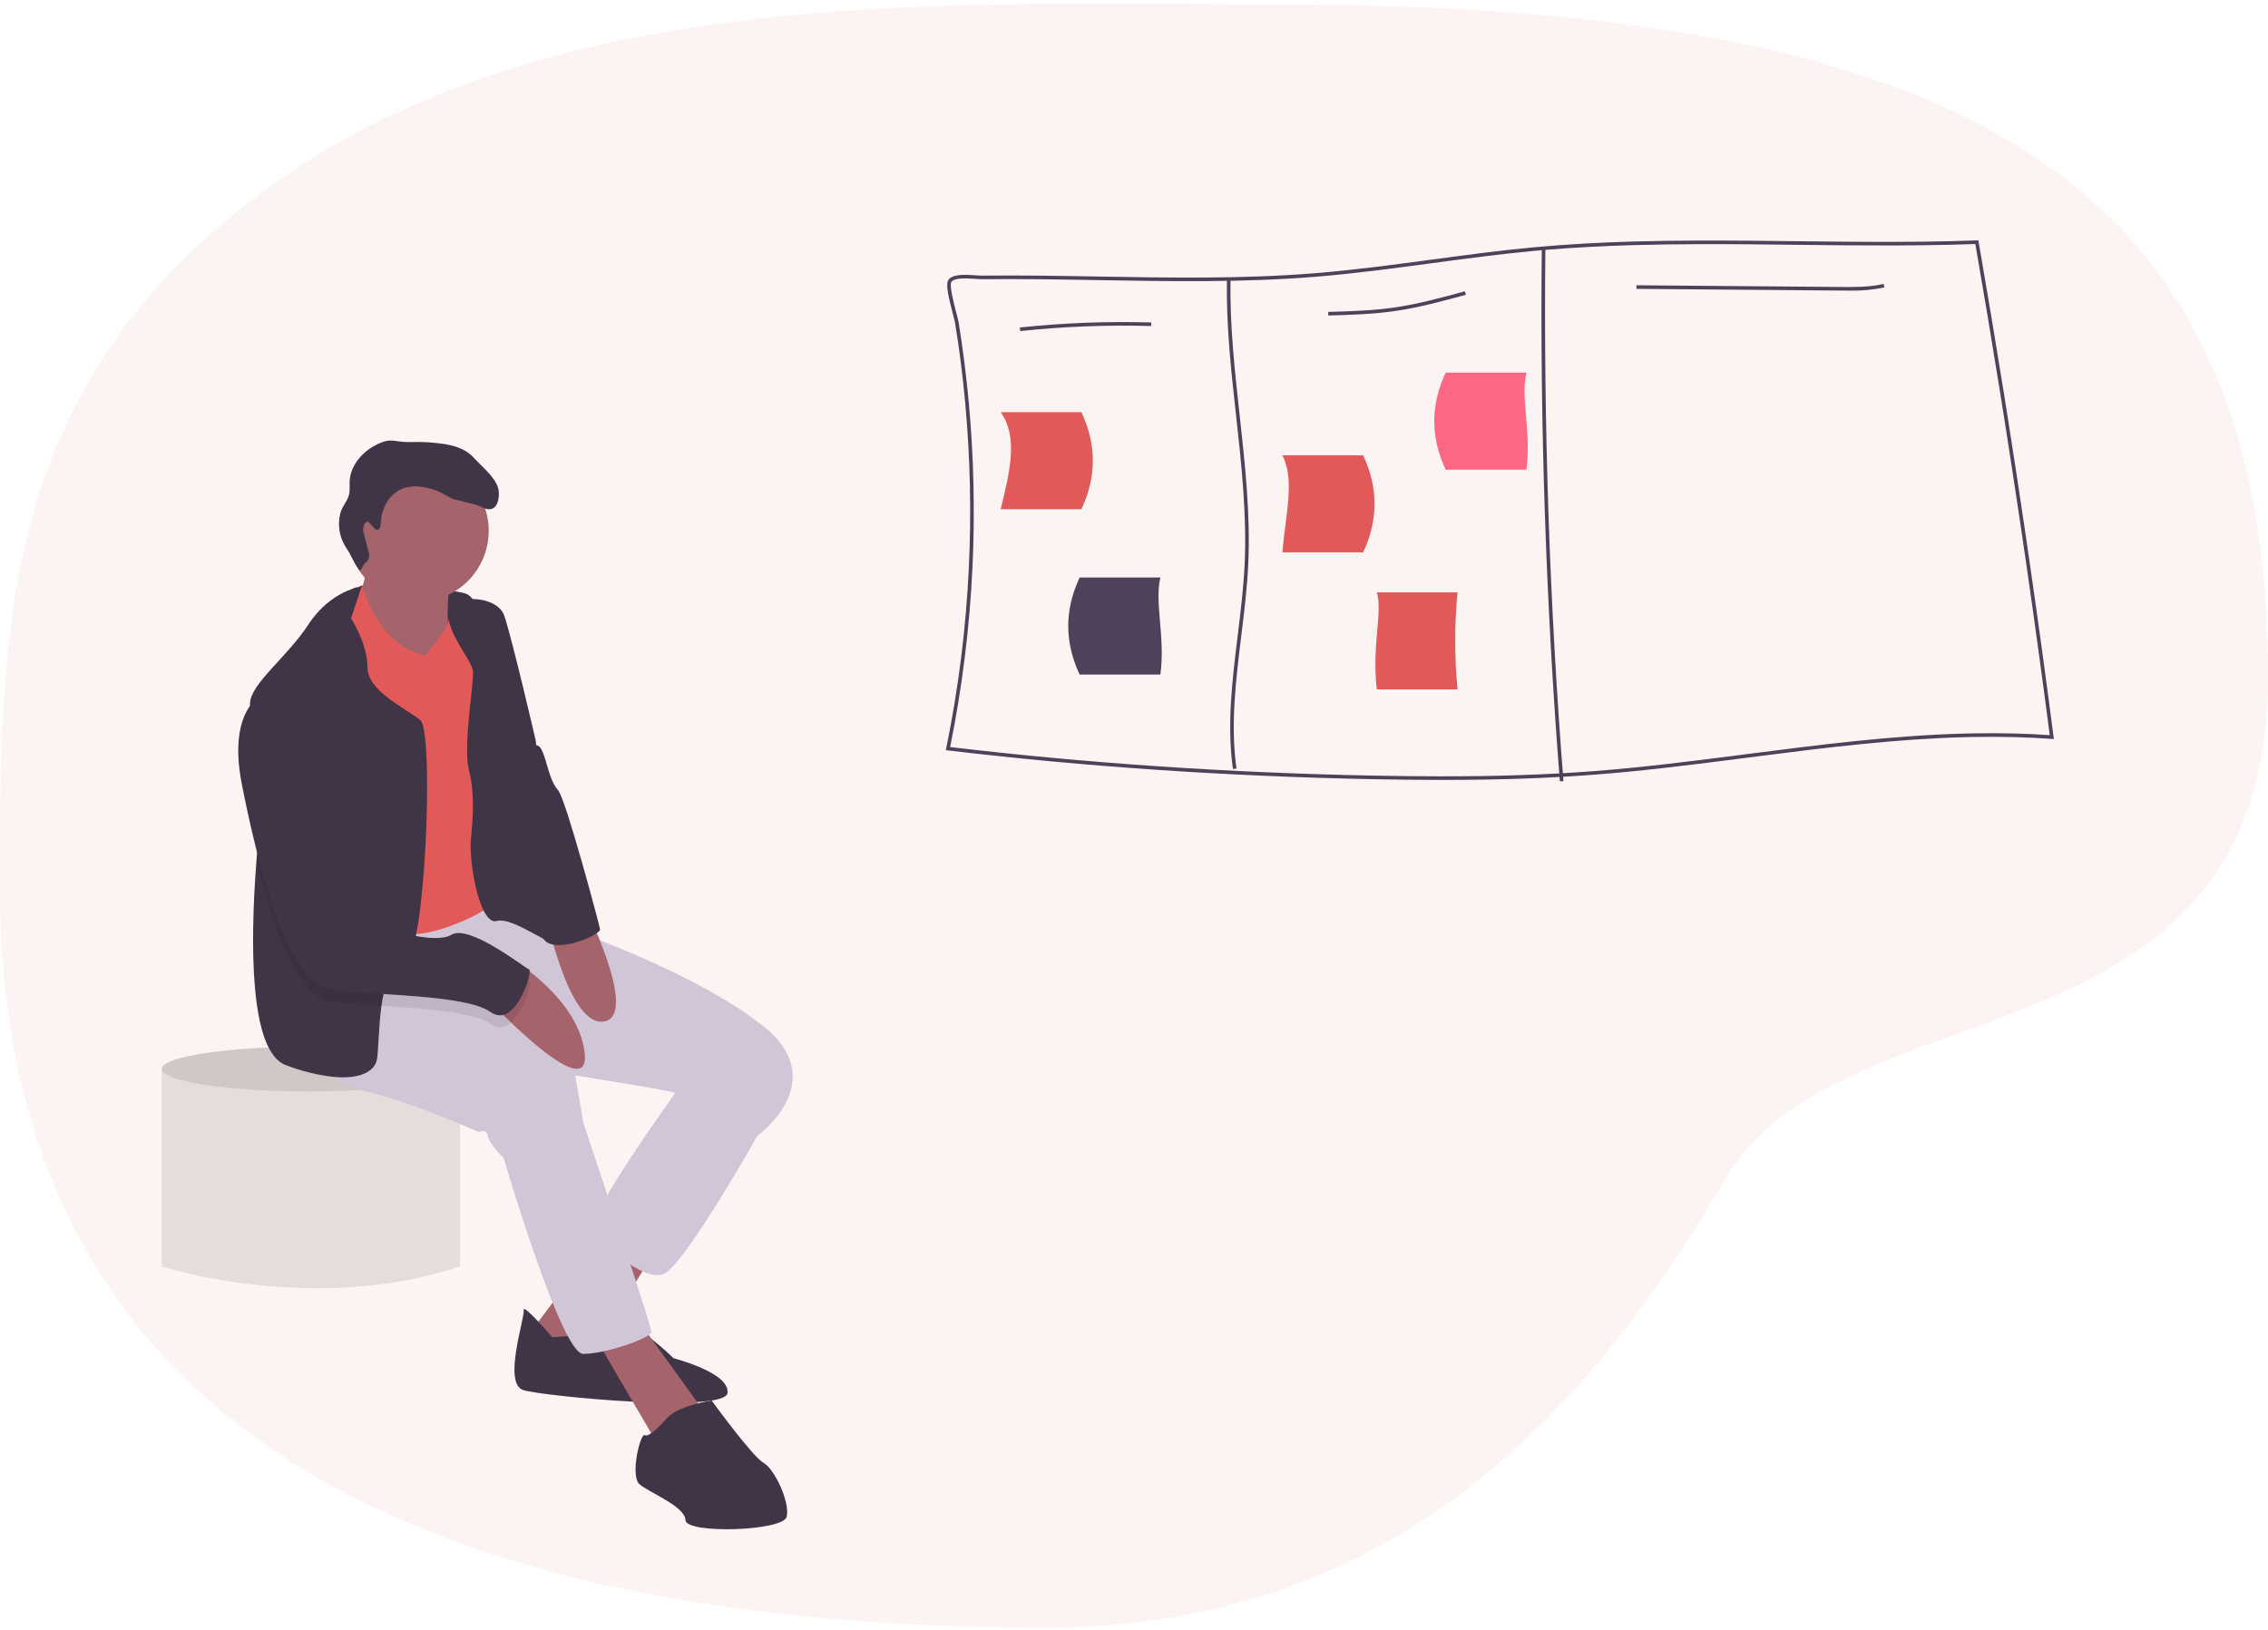 <svg width="519" height="373" viewBox="0 0 519 373" fill="none" xmlns="http://www.w3.org/2000/svg">
<path d="M42.364 244.424H37V289.848C37 289.848 71.621 301.082 105.266 289.848V244.424H42.364Z" fill="#E6E6E6"/>
<path d="M70.645 249.797C89.227 249.797 104.291 247.501 104.291 244.668C104.291 241.836 89.227 239.54 70.645 239.54C52.063 239.54 37 241.836 37 244.668C37 247.501 52.063 249.797 70.645 249.797Z" fill="#E6E6E6"/>
<path opacity="0.1" d="M70.645 249.797C89.227 249.797 104.291 247.501 104.291 244.668C104.291 241.836 89.227 239.54 70.645 239.54C52.063 239.54 37 241.836 37 244.668C37 247.501 52.063 249.797 70.645 249.797Z" fill="black"/>
<path d="M82.484 134.041C82.484 134.041 103.132 134.604 106.543 135.846C109.953 137.089 111.478 145.976 111.478 145.976L95.446 151.024L83.454 150.343L74.43 150.982L79.469 137.763L82.484 134.041Z" fill="#2F2E41"/>
<path d="M83.374 127.255C83.374 127.255 84.733 132.51 81.718 136.232C78.703 139.953 94.68 153.214 94.68 153.214L103.108 151.763C103.108 151.763 101.251 135.614 103.746 131.524C106.241 127.435 83.374 127.255 83.374 127.255Z" fill="#9F616A"/>
<path d="M139.429 280.923L120.832 305.626L133.524 313.049L150.991 284.423L139.429 280.923Z" fill="#9F616A"/>
<path d="M126.384 306.043C126.384 306.043 119.536 298.073 119.841 299.85C120.146 301.627 114.968 316.701 119.786 318.159C124.603 319.617 165.914 323.484 166.482 318.811C167.051 314.139 154.158 310.868 154.158 310.868C154.158 310.868 146.499 303.495 144.801 304.245C143.103 304.995 126.384 306.043 126.384 306.043Z" fill="#2F2E41"/>
<path d="M135.256 304.516L150.111 329.865L161.326 323.359L146.347 302.607L135.256 304.516Z" fill="#9F616A"/>
<path d="M158.705 244.209L154.297 250.458C154.297 250.458 133.281 279.695 135.513 282.055C137.745 284.416 147.04 293.337 151.767 291.609C156.494 289.88 173.289 259.997 173.289 259.997L168.908 242.452L158.705 244.209Z" fill="#D0CDE1"/>
<path d="M68.174 238.294C68.174 238.294 72.881 247.091 84.81 250.069C96.739 253.048 109.201 259.136 109.645 259.06C110.088 258.984 111.343 258.31 111.648 260.088C111.953 261.865 115.225 264.962 115.225 264.962C115.225 264.962 128.401 309.813 133.434 309.862C138.466 309.91 148.807 306.3 149.022 304.891C149.237 303.481 133.614 257.678 133.461 256.79L131.631 246.125C131.631 246.125 152.294 249.43 154.221 250.013C156.148 250.596 173.289 259.997 173.289 259.997C173.289 259.997 190.763 247.382 174.419 234.641C158.074 221.901 129.981 212.556 129.981 212.556L119.903 209.716L111.12 209.191L109.826 204.223L89.024 205.426L67.315 214.653L68.174 238.294Z" fill="#D0CDE1"/>
<path d="M95.629 137.716C104.578 137.716 111.833 130.449 111.833 121.485C111.833 112.521 104.578 105.254 95.629 105.254C86.68 105.254 79.425 112.521 79.425 121.485C79.425 130.449 86.68 137.716 95.629 137.716Z" fill="#9F616A"/>
<path d="M80.969 134.531L82.918 134.195C82.918 134.195 86.438 147.771 97.328 150.014C97.328 150.014 102.701 143.566 102.471 142.478C102.242 141.39 106.726 135.586 109.111 138.835C111.495 142.085 108.529 199.323 110.532 200.35C112.535 201.378 116.833 202.468 113.374 206.266C109.915 210.063 96.177 215.174 93.134 213.41C90.091 211.646 83.874 196.705 81.184 191.678C78.495 186.652 74.191 169.551 74.191 169.551C74.191 169.551 68.694 150.826 72.076 146.584C75.459 142.342 80.969 134.531 80.969 134.531Z" fill="#E15756"/>
<path d="M96.478 204.997C96.115 208.984 95.495 212.943 94.621 216.85C93.827 220.029 92.901 221.948 91.845 221.866C89.151 221.664 87.926 225.623 87.295 230.186C86.62 235.028 86.62 240.551 86.25 242.503C85.76 245.082 82.625 247.05 76.36 246.472C72.629 246.047 68.967 245.147 65.462 243.795C57.004 240.714 57.254 215.732 58.669 197.194C59.535 185.832 60.836 176.885 60.836 176.885C60.836 176.885 58.267 169.208 57.445 163.947C57.281 162.987 57.199 162.014 57.2 161.041C57.325 156.444 65.583 150.568 70.645 142.831C75.713 135.095 82.744 134.226 82.744 134.226L80.339 141.5C80.339 141.5 84.067 147.263 84.094 152.748C84.122 158.233 93.021 162.191 96.216 164.846C98.225 166.515 98.176 188.787 96.478 204.997Z" fill="#2F2E41"/>
<path d="M103.514 136.825C103.514 136.825 104.098 137.517 106.771 137.179C109.978 136.775 114.387 137.886 115.411 140.953C117.29 146.577 122.586 169.454 122.586 169.454C122.586 169.454 124.79 195.608 125.781 201.385C126.772 207.161 126.28 212.278 127.257 215.312C128.235 218.346 117.609 209.654 113.693 210.786C109.776 211.917 107.26 197.254 107.752 192.137C108.245 187.02 108.66 181.458 107.302 176.203C105.943 170.947 108.352 157.036 108.262 153.85C108.172 150.663 99.626 142.631 103.514 136.825Z" fill="#2F2E41"/>
<path d="M114.979 218.112C114.979 218.112 132.136 227.488 133.778 240.833C135.42 254.178 110.83 227.912 110.83 227.912L114.979 218.112Z" fill="#9F616A"/>
<path d="M124.773 208.649C124.773 208.649 130.03 235.193 138.22 233.783C146.41 232.373 133.645 207.122 133.645 207.122L124.773 208.649Z" fill="#9F616A"/>
<path d="M152.821 324.366C152.821 324.366 148.627 329.205 147.588 328.469C146.548 327.733 144.157 337.752 146.312 339.668C148.468 341.584 156.772 344.729 156.862 347.916C156.952 351.103 179.222 350.471 180.02 347.132C180.817 343.792 177.226 336.176 174.703 334.78C172.18 333.385 162.851 320.54 162.851 320.54C162.851 320.54 155.545 321.609 152.821 324.366Z" fill="#2F2E41"/>
<path opacity="0.1" d="M112.246 234.346C108.267 231.533 97.158 230.835 87.295 230.186C82.968 229.908 78.88 229.635 75.739 229.194C72.713 228.774 69.991 226.004 67.574 221.877C63.911 215.623 60.95 206.245 58.669 197.194C59.535 185.832 60.836 176.885 60.836 176.885C60.836 176.885 58.267 169.208 57.445 163.947C58.024 163.139 58.77 162.466 59.633 161.973C70.095 157.475 80.083 201.742 81.351 208.688C81.373 208.802 81.389 208.911 81.406 209.004C82.02 212.581 88.667 215.639 94.621 216.85C98.29 217.597 101.703 217.646 103.276 216.675C107.407 214.135 120.112 224.303 121.075 224.592C122.039 224.886 117.962 238.397 112.246 234.346Z" fill="black"/>
<path d="M59.635 159.248C59.635 159.248 52.031 162.844 55.372 179.653C58.713 196.462 65.443 225.04 75.736 226.47C86.029 227.9 106.526 227.574 112.244 231.621C117.962 235.669 122.038 222.158 121.075 221.866C120.111 221.575 107.406 211.41 103.275 213.952C99.144 216.493 82.397 212.056 81.406 206.28C80.415 200.503 70.267 154.672 59.635 159.248Z" fill="#2F2E41"/>
<path d="M114.427 151.187L122.784 170.61C122.784 170.61 123.625 170.19 124.603 173.224C125.58 176.258 126.037 178.924 127.749 180.917C129.462 182.909 137.079 211.334 137.308 212.667C137.537 214 126.787 218.596 124.385 214.892C121.983 211.188 114.427 151.187 114.427 151.187Z" fill="#2F2E41"/>
<path d="M86.41 121.259C87.031 121.093 87.122 120.267 87.143 119.624C87.255 116.177 89.326 112.641 92.619 111.638C93.883 111.291 95.206 111.218 96.5 111.424C98.347 111.671 100.131 112.267 101.756 113.181C102.614 113.664 103.455 114.245 104.428 114.393C105.07 114.49 107.852 115.301 108.492 115.415C109.899 115.665 111.206 116.926 112.556 116.457C113.847 116.008 114.133 114.333 114.164 112.964C114.235 109.846 110.409 106.995 108.327 104.675C106.748 102.915 104.369 102.102 102.044 101.68C99.328 101.243 96.575 101.075 93.826 101.179C90.105 101.245 89.695 100.068 86.339 101.681C82.984 103.293 80.165 106.503 80.005 110.227C79.971 111.003 80.051 111.782 79.986 112.556C79.827 114.444 78.339 115.66 77.869 117.496C77.534 118.842 77.484 120.244 77.722 121.611C77.96 122.978 78.482 124.28 79.254 125.433C80.499 127.268 80.849 128.629 82.348 130.621C83.248 129.687 82.722 129.767 83.622 128.833C84.025 128.525 84.31 128.087 84.43 127.593C84.55 127.099 84.498 126.579 84.281 126.12L83.325 122.385C83.08 121.719 83.051 120.991 83.243 120.307C84.267 117.771 85.375 121.536 86.41 121.259Z" fill="#2F2E41"/>
<path d="M469.934 168.649C466.567 142.61 462.777 116.377 458.61 90.297C456.737 78.608 454.794 66.96 452.779 55.354L452.718 55L452.36 55.016C448.242 55.169 444.108 55.267 439.96 55.313C437.71 55.341 435.461 55.356 433.214 55.358C425.802 55.374 418.407 55.288 411.152 55.206C403.724 55.119 396.201 55.033 388.642 55.058C383.719 55.074 378.779 55.136 373.844 55.276C366.19 55.493 358.536 55.897 350.944 56.604C343.106 57.332 335.173 58.397 327.499 59.43C318.761 60.606 309.727 61.819 300.797 62.539C284.381 63.863 267.644 63.571 251.458 63.292C242.724 63.139 233.695 62.983 224.814 63.082C224.428 63.086 223.894 63.053 223.278 63.008C221.016 62.852 217.916 62.634 216.996 64.127C216.368 65.138 217.107 68.231 218.055 71.867C218.302 72.805 218.515 73.619 218.577 74.018C219.55 80.04 220.322 86.176 220.88 92.255C222.022 104.745 222.301 117.299 221.714 129.827C221.058 143.747 219.326 157.596 216.532 171.248L216.441 171.688L216.885 171.742C248.346 175.489 281.231 177.71 314.634 178.343C319.623 178.438 324.32 178.491 328.784 178.495C329.215 178.499 329.642 178.499 330.065 178.499C333.584 178.499 336.959 178.471 340.215 178.417C342.305 178.38 344.349 178.332 346.345 178.273C349.979 178.162 353.474 178.014 356.878 177.825C357.153 177.812 357.424 177.796 357.695 177.78C358.66 177.726 359.619 177.667 360.573 177.603C362.113 177.504 363.639 177.396 365.151 177.278C375.651 176.463 386.281 175.147 396.645 173.823C397.807 173.671 398.965 173.521 400.119 173.375C400.899 173.276 401.679 173.173 402.463 173.074C418.083 171.067 434.047 169.097 449.999 168.706C450.615 168.69 451.235 168.673 451.851 168.665C455.054 168.608 458.254 168.624 461.451 168.715C464.136 168.789 466.819 168.922 469.499 169.114L470 169.146L469.934 168.649ZM461.028 167.876C457.945 167.793 454.861 167.782 451.777 167.843C451.063 167.851 450.352 167.867 449.638 167.888C432.959 168.32 416.288 170.467 400.012 172.56L398.275 172.782C397.836 172.84 397.392 172.897 396.953 172.955C386.47 174.3 375.708 175.637 365.09 176.459C363.883 176.554 362.671 176.64 361.448 176.723C360.187 176.809 358.918 176.887 357.633 176.961C357.362 176.978 357.087 176.994 356.812 177.01C353.391 177.195 349.873 177.344 346.218 177.45C343.832 177.525 341.385 177.579 338.876 177.615C335.62 177.664 332.241 177.685 328.718 177.673C324.279 177.664 319.607 177.615 314.651 177.52C281.432 176.891 248.723 174.687 217.427 170.977C220.175 157.425 221.883 143.681 222.535 129.868C223.125 117.301 222.845 104.709 221.697 92.181C221.139 86.082 220.363 79.928 219.39 73.887C219.316 73.447 219.11 72.657 218.852 71.657C218.314 69.613 217.201 65.352 217.694 64.558C218.355 63.489 221.282 63.695 223.225 63.83C223.857 63.872 224.399 63.909 224.822 63.904C233.691 63.806 242.716 63.962 251.446 64.114C267.648 64.394 284.405 64.686 300.862 63.358C309.814 62.638 318.859 61.42 327.609 60.244C335.271 59.216 343.196 58.151 351.022 57.422C351.622 57.365 352.217 57.311 352.817 57.262C353.092 57.237 353.367 57.213 353.638 57.192C360.212 56.641 366.831 56.304 373.45 56.111C378.541 55.962 383.633 55.897 388.708 55.88C396.238 55.855 403.74 55.942 411.143 56.028C418.378 56.115 425.745 56.197 433.132 56.18C435.41 56.176 437.689 56.164 439.968 56.131C444 56.086 448.022 55.993 452.032 55.851C453.974 67.039 455.849 78.276 457.657 89.565C461.853 115.752 465.672 142.1 469.056 168.254C466.383 168.065 463.707 167.939 461.028 167.876Z" fill="#3F3D56"/>
<path d="M282.138 175.999C280.723 165.878 281.992 155.55 283.218 145.562C283.874 140.225 284.551 134.706 284.812 129.281C285.362 117.846 284.084 106.238 282.848 95.012C281.732 84.879 280.578 74.401 280.763 64.046L281.584 64.061C281.4 74.363 282.551 84.814 283.664 94.921C284.904 106.179 286.186 117.82 285.633 129.321C285.37 134.776 284.69 140.31 284.033 145.663C282.813 155.598 281.552 165.871 282.951 175.885L282.138 175.999Z" fill="#3F3D56"/>
<path d="M356.955 178.841C353.774 138.382 352.382 97.291 352.82 56.71L353.641 56.719C353.204 97.276 354.594 138.342 357.774 178.777L356.955 178.841Z" fill="#3F3D56"/>
<path d="M233.468 75.771L233.382 74.953C243.369 73.896 253.416 73.512 263.455 73.803L263.43 74.625C253.429 74.335 243.419 74.717 233.468 75.771V75.771Z" fill="#3F3D56"/>
<path d="M303.962 72.21L303.938 71.388C308.853 71.249 313.934 71.105 318.873 70.407C324.414 69.623 329.912 68.123 335.228 66.673L335.444 67.467C330.103 68.924 324.58 70.43 318.988 71.221C314.003 71.926 308.898 72.07 303.962 72.21Z" fill="#3F3D56"/>
<path d="M423.118 66.51C422.51 66.51 421.905 66.505 421.304 66.5L374.48 66.112L374.487 65.289L421.31 65.677C424.532 65.704 427.86 65.732 431.03 64.972L431.221 65.772C428.558 66.336 425.839 66.583 423.118 66.51Z" fill="#3F3D56"/>
<path d="M247.471 116.546H228.994C231.072 108.005 233.069 100.031 228.994 94.336H247.471C250.949 101.747 250.949 109.151 247.471 116.546Z" fill="#E15756"/>
<path d="M333.537 157.793H315.06C313.904 147.497 316.454 139.823 315.06 135.583H333.537C332.827 142.969 332.827 150.407 333.537 157.793V157.793Z" fill="#E15756"/>
<path d="M311.937 126.417H293.459C294.152 117.877 296.386 109.903 293.459 104.207H311.937C315.415 111.611 315.415 119.014 311.937 126.417Z" fill="#E15756"/>
<path d="M330.824 107.498H349.302C350.457 98.956 347.908 90.982 349.302 85.288H330.824C327.346 92.691 327.346 100.094 330.824 107.498Z" fill="#FF6584"/>
<path d="M247.06 154.385H265.538C266.693 145.844 264.144 137.87 265.538 132.175H247.06C243.582 139.579 243.582 146.982 247.06 154.385Z" fill="#3F3D56"/>
<path d="M519 155C519 245.5 421.5 224.5 395 269.5C368.5 314.5 325.096 372.5 239.5 372.5C78.233 372.5 3.05176e-05 314.562 3.05176e-05 203C3.05176e-05 143.789 3.05176e-05 88.5 60 44C124.815 -4.071 216.325 1 292 1C453.267 1 519 43.438 519 155Z" fill="#E87E7D" fill-opacity="0.09"/>
</svg>
